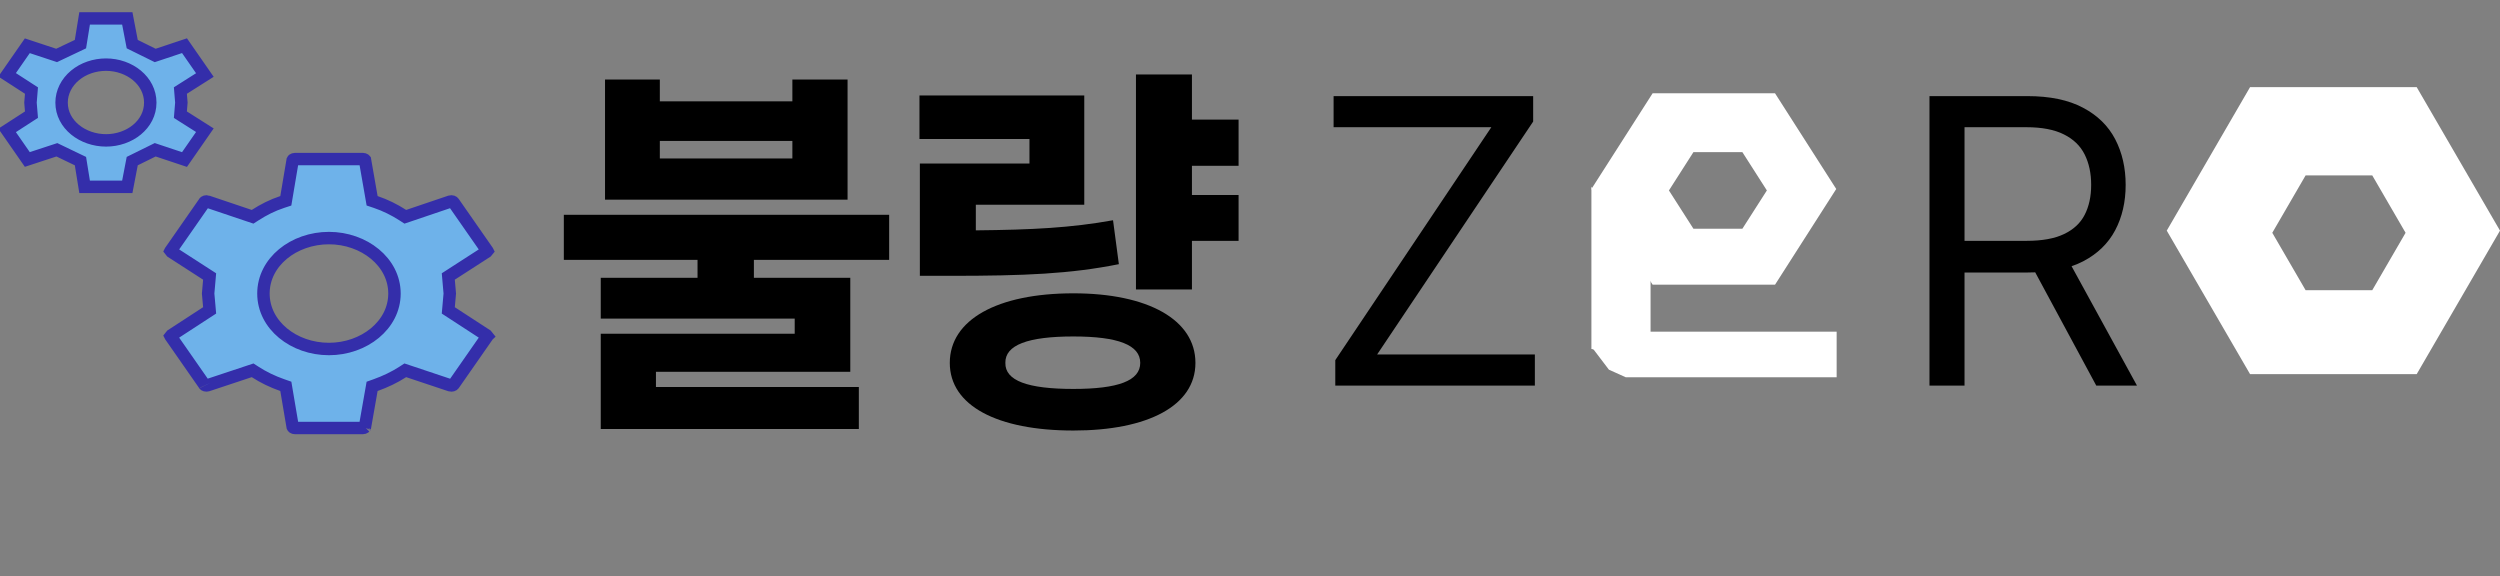 <svg width="603" height="139" viewBox="0 0 603 139" fill="none" xmlns="http://www.w3.org/2000/svg">
<rect x="0" y="0" width="603" height="139" fill="#808080" stroke="none"/>
<path d="M159.151 19.186V24.436H191.12V19.186H204.432V48.155H145.932V19.186H159.151ZM159.151 38.218H191.12V33.999H159.151V38.218ZM214.464 51.812V62.687H181.839V66.999H205.089V89.686H158.214V93.343H207.151V103.468H144.901V80.499H191.682V76.843H144.901V66.999H168.245V62.687H135.995V51.812H214.464ZM298.745 28.843V39.999H287.495V47.03H298.745V58.093H287.495V69.811H273.995V17.968H287.495V28.843H298.745ZM261.526 23.03V49.374H235.37V55.562C249.104 55.421 258.292 54.952 268.464 53.124L269.87 63.718C258.151 66.061 247.182 66.53 229.276 66.53H221.87V39.437H248.307V33.53H221.776V23.03H261.526ZM258.901 70.749C276.901 70.749 288.339 77.124 288.339 87.53C288.339 97.843 276.901 103.843 258.901 103.843C240.526 103.843 229.089 97.843 229.089 87.53C229.089 77.124 240.526 70.749 258.901 70.749ZM258.901 81.155C247.932 81.155 242.401 83.218 242.495 87.53C242.401 91.843 247.932 93.811 258.901 93.811C269.682 93.811 275.026 91.843 275.026 87.53C275.026 83.218 269.682 81.155 258.901 81.155Z" fill="black"/>
<path d="M108.207 73.966L108.127 74.864L108.882 75.355L117.494 80.96C117.539 80.993 117.565 81.021 117.579 81.04C117.576 81.044 117.573 81.05 117.569 81.056L109.415 92.761C109.323 92.881 109.044 93.059 108.569 92.928L98.442 89.545L97.758 89.316L97.153 89.707C95.161 90.994 92.932 92.06 90.575 92.899L89.752 93.192L89.601 94.052L88.025 103.02L88.021 103.043C88.012 103.055 87.993 103.076 87.955 103.104C87.859 103.173 87.703 103.234 87.517 103.234H71.172C70.733 103.234 70.615 103.016 70.598 102.975L69.09 94.062L68.942 93.187L68.103 92.895C65.704 92.061 63.535 90.999 61.536 89.707L60.932 89.317L60.249 89.544L50.033 92.937C49.904 92.98 49.718 92.988 49.539 92.937C49.384 92.892 49.325 92.832 49.317 92.823C49.315 92.821 49.315 92.821 49.316 92.823L49.301 92.799L49.285 92.776L41.12 81.056C41.116 81.05 41.112 81.044 41.11 81.04C41.124 81.021 41.15 80.993 41.195 80.96L49.806 75.355L50.562 74.864L50.483 73.966L50.202 70.801L50.483 67.587L50.561 66.687L49.802 66.197L41.194 60.643C41.15 60.609 41.125 60.58 41.111 60.56L41.112 60.558L49.285 48.827L49.314 48.786L49.339 48.744C49.342 48.74 49.391 48.669 49.557 48.619C49.724 48.569 49.903 48.575 50.032 48.617C50.032 48.617 50.033 48.618 50.033 48.618L60.243 52.058L60.928 52.288L61.536 51.896C63.551 50.595 65.712 49.493 68.079 48.716L68.939 48.434L69.09 47.54L70.595 38.601C70.603 38.585 70.628 38.548 70.692 38.503C70.786 38.436 70.946 38.369 71.172 38.369H87.517C87.704 38.369 87.866 38.431 87.968 38.503C87.999 38.525 88.017 38.542 88.028 38.554L89.601 47.55L89.754 48.429L90.6 48.713C92.923 49.494 95.146 50.6 97.153 51.896L97.762 52.289L98.448 52.057L108.571 48.627C109.044 48.497 109.301 48.676 109.393 48.811L109.398 48.819L109.404 48.827L117.577 60.558L117.578 60.56C117.564 60.58 117.539 60.609 117.495 60.643L108.887 66.197L108.128 66.687L108.206 67.587L108.487 70.801L108.207 73.966ZM88.027 103.033C88.027 103.033 88.026 103.035 88.025 103.037C88.026 103.034 88.027 103.033 88.027 103.033ZM88.041 38.57C88.041 38.57 88.04 38.569 88.038 38.566C88.04 38.569 88.041 38.57 88.041 38.57ZM43.582 26.761L43.508 27.665L44.274 28.15L49.414 31.407L44.5 38.48L38.021 36.319L37.436 36.123L36.882 36.397L32.562 38.53L31.894 38.859L31.753 39.591L30.701 45.064H20.408L19.529 39.635L19.404 38.862L18.698 38.523L14.262 36.39L13.718 36.128L13.145 36.316L6.589 38.465L1.718 31.454L6.837 28.143L7.591 27.655L7.518 26.761L7.353 24.75L7.518 22.74L7.591 21.846L6.837 21.358L1.718 18.047L6.589 11.036L13.082 13.183L13.653 13.372L14.196 13.114L18.691 10.981L19.403 10.643L19.529 9.866L20.408 4.437H30.701L31.753 9.909L31.894 10.641L32.562 10.971L36.882 13.104L37.436 13.377L38.021 13.182L44.5 11.02L49.414 18.094L44.274 21.35L43.508 21.836L43.582 22.74L43.747 24.75L43.582 26.761ZM20.265 4.443C20.265 4.443 20.265 4.443 20.266 4.443L20.265 4.443ZM79.344 84.178C87.781 84.178 95.147 78.423 95.147 70.802C95.147 63.18 87.781 57.425 79.344 57.425C70.846 57.425 63.542 63.184 63.542 70.802C63.542 78.42 70.846 84.178 79.344 84.178ZM25.579 33.861C31.213 33.861 36.244 30.045 36.244 24.75C36.244 19.467 31.227 15.591 25.579 15.591C22.816 15.591 20.122 16.5 18.099 18.18C16.067 19.867 14.855 22.222 14.855 24.75C14.855 30.056 19.958 33.861 25.579 33.861Z" fill="#6EB2EA" stroke="#342EAA" stroke-width="3"/>
<path fill-rule="evenodd" clip-rule="evenodd" d="M542.716 21.016L522.622 55.63L542.716 90.243H582.906L603 55.63L582.906 21.016H542.716ZM556.113 42.306L548.075 56.152L556.113 69.997H572.188L580.226 56.152L572.188 42.306H556.113Z" fill="white"/>
<path fill-rule="evenodd" clip-rule="evenodd" d="M398.61 22.501L383.847 45.585L398.61 68.669H428.137L442.9 45.585L428.137 22.501H398.61ZM408.452 36.7L402.547 45.934L408.452 55.167H420.263L426.168 45.934L420.263 36.7H408.452Z" fill="white"/>
<path d="M322.072 93V86.864L359.708 30.682H321.663V23.182H369.799V29.318L332.163 85.5H370.208V93H322.072ZM465.39 93V23.182H488.981C494.435 23.182 498.913 24.114 502.413 25.977C505.913 27.818 508.503 30.352 510.185 33.58C511.867 36.807 512.708 40.477 512.708 44.591C512.708 48.705 511.867 52.352 510.185 55.534C508.503 58.716 505.924 61.216 502.447 63.034C498.969 64.829 494.526 65.727 489.117 65.727H470.026V58.091H488.844C492.572 58.091 495.572 57.545 497.844 56.455C500.14 55.364 501.799 53.818 502.822 51.818C503.867 49.795 504.39 47.386 504.39 44.591C504.39 41.795 503.867 39.352 502.822 37.261C501.776 35.17 500.106 33.557 497.81 32.42C495.515 31.261 492.481 30.682 488.708 30.682H473.844V93H465.39ZM498.253 61.636L515.435 93H505.617L488.708 61.636H498.253Z" fill="black"/>
<path d="M384 80H443V91H392.138L388.069 89.167L384 83.808V80Z" fill="white"/>
<path d="M383.847 45.026L398.118 67.049V86.649L383.847 84.179V45.026Z" fill="white"/>
</svg>
